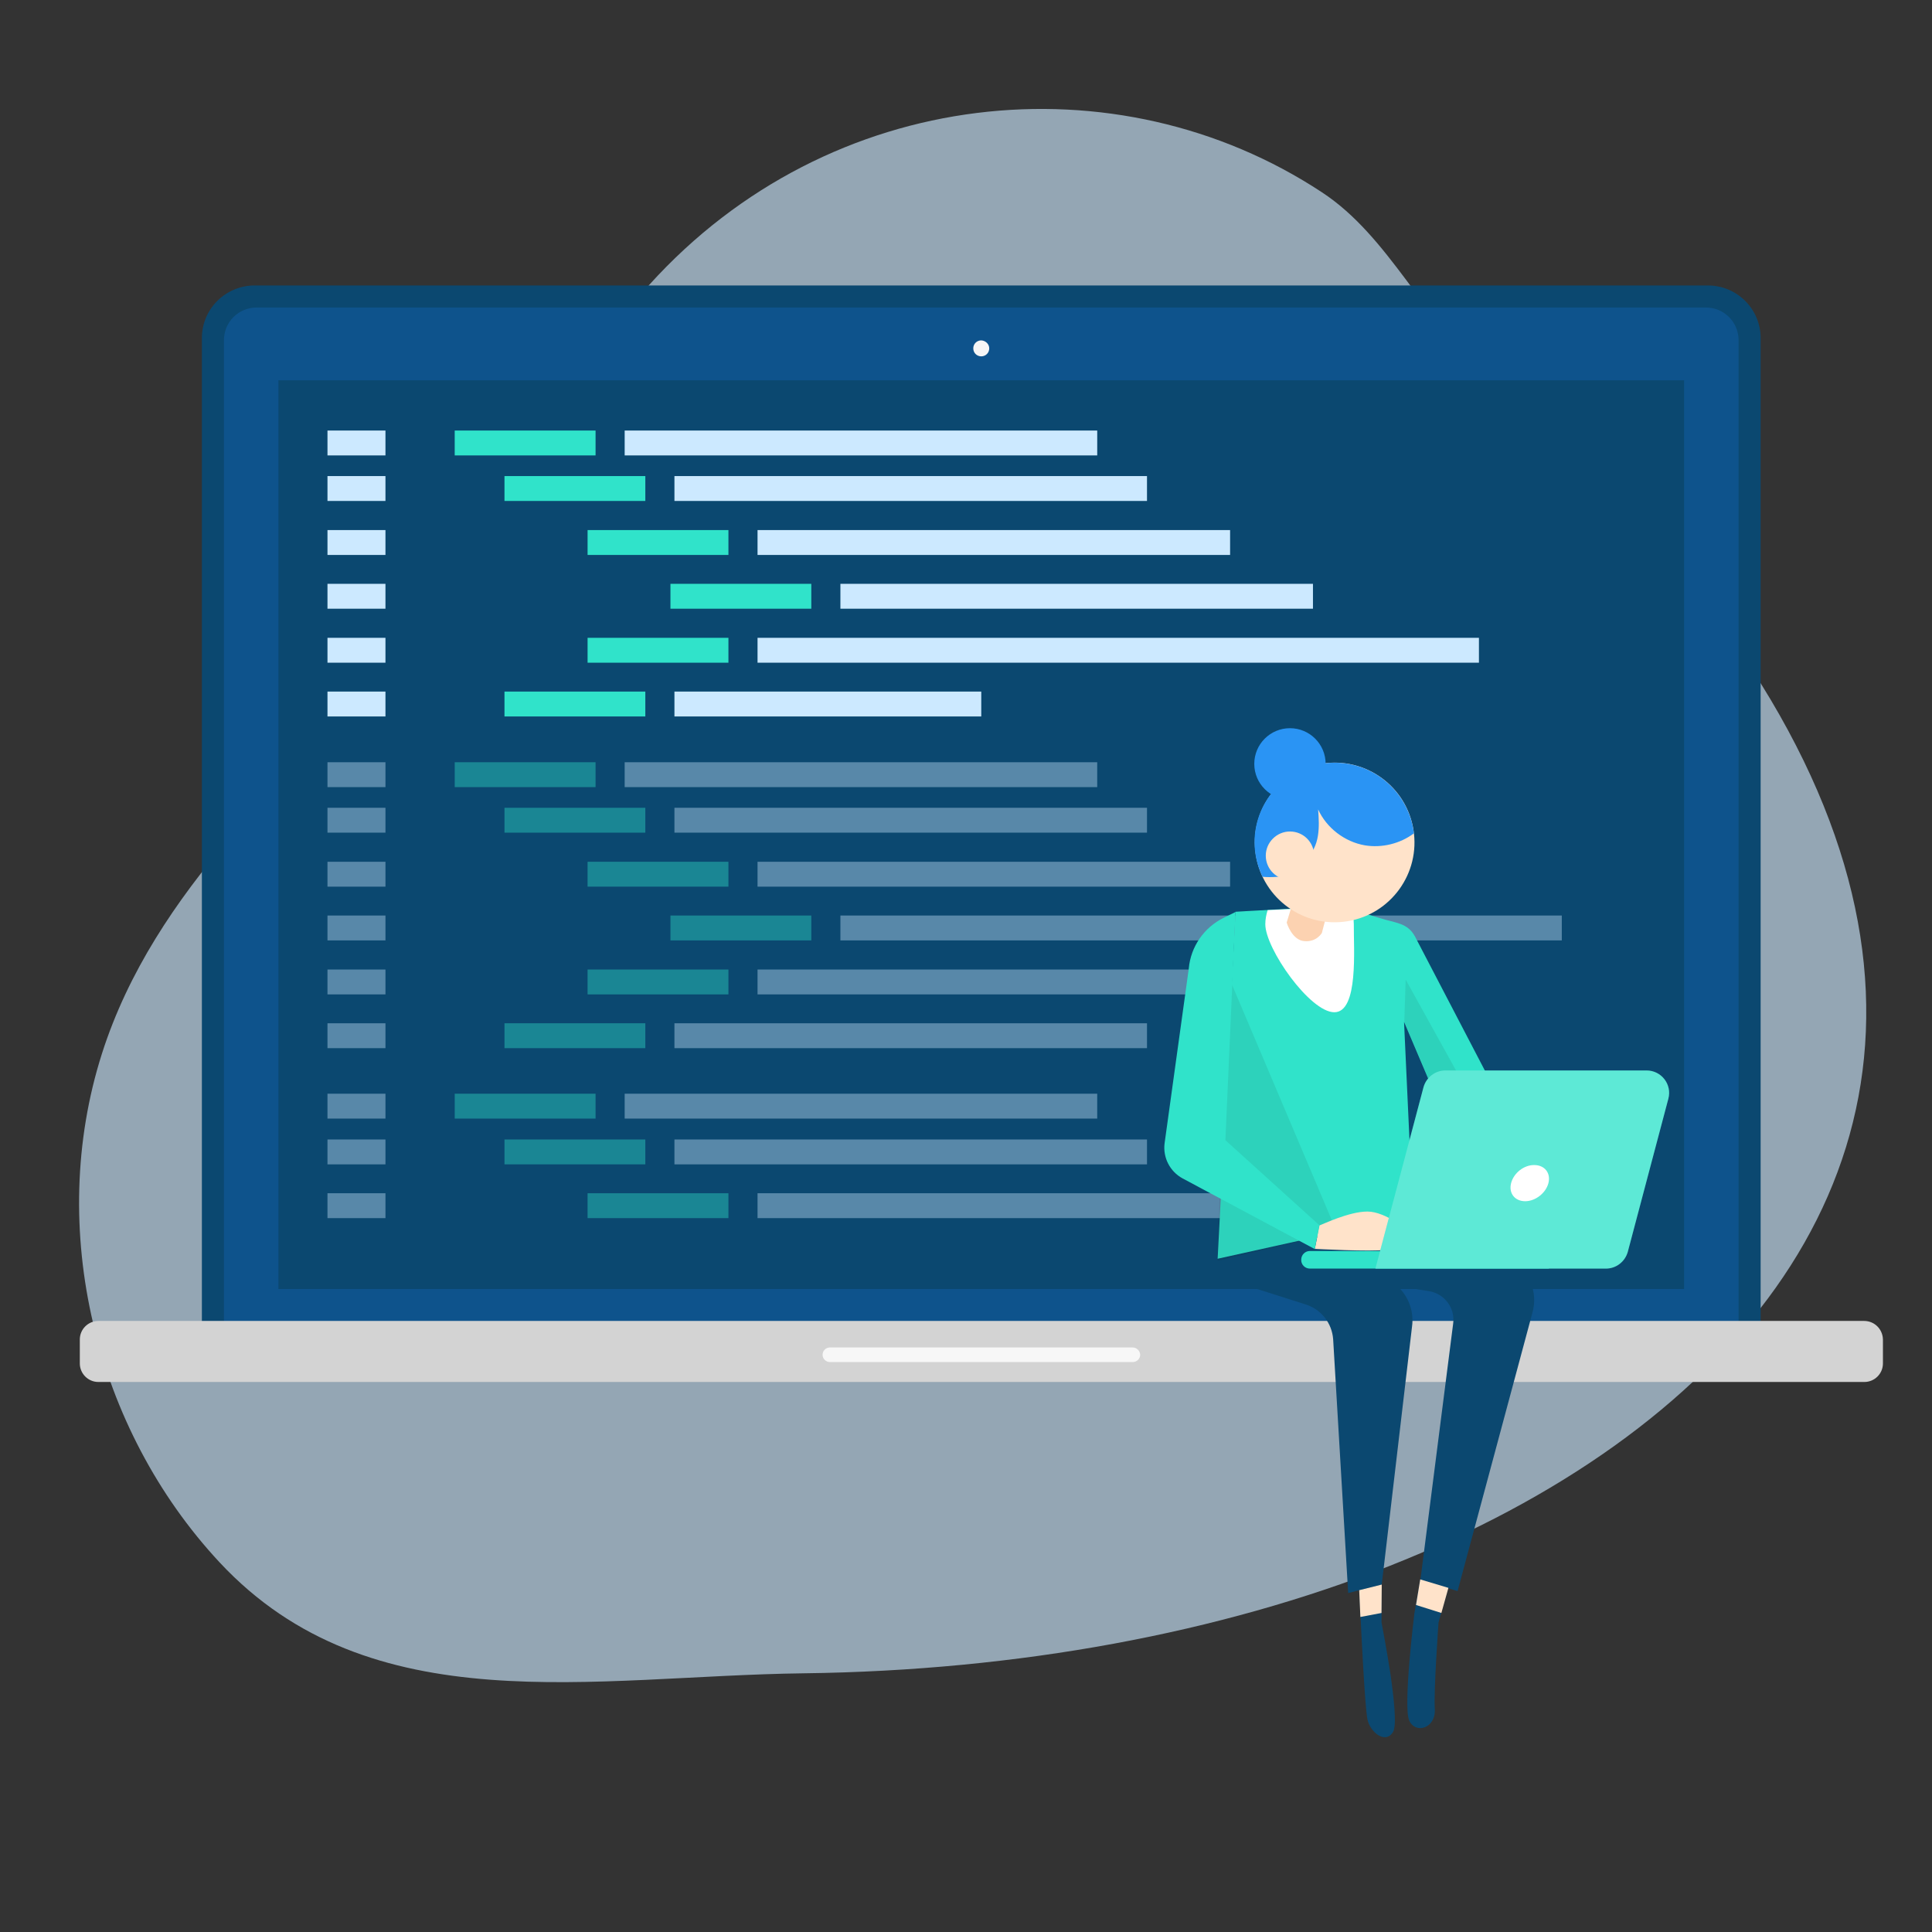 <svg xmlns="http://www.w3.org/2000/svg" xmlns:xlink="http://www.w3.org/1999/xlink" version="1.1" id="Layer_1" x="0px" y="0px" viewBox="0 0 823 823" style="enable-background:new 0 0 823 823;" xml:space="preserve">
<rect x="0" y="0" width="823" height="823" fill="#333333" stroke="none"/>
<style xmlns="http://www.w3.org/2000/svg" type="text/css">
	.st0{opacity:0.63;fill:#CCE9FF;}
	.st1{fill:#0B4870;}
	.st2{fill:#0E538C;}
	.st3{fill:#F6F6F6;}
	.st4{fill:#30e3ca;}
	.st5{fill:#CCE9FF;}
	.st6{opacity:0.4;fill:#30e3ca;}
	.st7{opacity:0.4;fill:#CCE9FF;}
	.st8{fill:#D3D3D3;}
	.st9{fill:#F7F7F7;}
	.st10{opacity:8.000000e-02;fill:#0F0F0F;}
	.st11{fill:#FFFFFF;}
	.st12{fill:#FCD2B1;}
	.st13{fill:#FFBCC6;}
	.st14{fill:#FFE3CA;}
	.st15{opacity:0.22;fill:#FFFFFF;}
	.st16{fill:#2A94F4;}
</style>
<g xmlns="http://www.w3.org/2000/svg">
	<path class="st0" d="M563.1,81.9C476,24.5,353.6,36.1,276.6,121.3c-42.1,46.6-59.2,110.7-102.9,156.3   C124.5,329,65.7,378.9,43.4,448.9c-23.7,74.4-2.9,159.7,50.1,216.6c64.5,69.2,159.3,48.4,248.9,47.3   c366.9-4.6,639.6-249.5,292.6-551.4C606,136,591.9,100.8,563.1,81.9z"/>
	<path class="st1" d="M727.5,121.6h-619C96.1,121.6,86,131.6,86,144v426.3h664V144C750,131.6,739.9,121.6,727.5,121.6z"/>
	<path class="st2" d="M726.7,131H109.3c-7.7,0-13.9,6.2-13.9,13.9V564h645.2V144.9C740.6,137.2,734.4,131,726.7,131z"/>
	<rect x="118.6" y="162" class="st1" width="598.8" height="387.1"/>
	<path class="st3" d="M421.4,148.4c0,1.9-1.5,3.4-3.4,3.4c-1.9,0-3.4-1.5-3.4-3.4c0-1.9,1.5-3.4,3.4-3.4   C419.9,145.1,421.4,146.6,421.4,148.4z"/>
	<rect x="193.7" y="183.4" class="st4" width="60" height="10.6"/>
	<rect x="139.5" y="183.4" class="st5" width="24.7" height="10.6"/>
	<rect x="139.5" y="202.8" class="st5" width="24.7" height="10.6"/>
	<rect x="139.5" y="225.8" class="st5" width="24.7" height="10.6"/>
	<rect x="139.5" y="248.7" class="st5" width="24.7" height="10.6"/>
	<rect x="139.5" y="271.7" class="st5" width="24.7" height="10.6"/>
	<rect x="139.5" y="294.6" class="st5" width="24.7" height="10.6"/>
	<rect x="266.1" y="183.4" class="st5" width="201.3" height="10.6"/>
	<rect x="214.9" y="202.8" class="st4" width="60" height="10.6"/>
	<rect x="287.3" y="202.8" class="st5" width="201.3" height="10.6"/>
	<rect x="250.3" y="225.8" class="st4" width="60" height="10.6"/>
	<rect x="322.7" y="225.8" class="st5" width="201.3" height="10.6"/>
	<rect x="285.6" y="248.7" class="st4" width="60" height="10.6"/>
	<rect x="358" y="248.7" class="st5" width="201.3" height="10.6"/>
	<rect x="250.3" y="271.7" class="st4" width="60" height="10.6"/>
	<rect x="322.7" y="271.7" class="st5" width="307.3" height="10.6"/>
	<rect x="214.9" y="294.6" class="st4" width="60" height="10.6"/>
	<rect x="287.3" y="294.6" class="st5" width="130.7" height="10.6"/>
	<rect x="193.7" y="324.7" class="st6" width="60" height="10.6"/>
	<rect x="139.5" y="324.7" class="st7" width="24.7" height="10.6"/>
	<rect x="139.5" y="344.1" class="st7" width="24.7" height="10.6"/>
	<rect x="139.5" y="367.1" class="st7" width="24.7" height="10.6"/>
	<rect x="139.5" y="390" class="st7" width="24.7" height="10.6"/>
	<rect x="139.5" y="413" class="st7" width="24.7" height="10.6"/>
	<rect x="139.5" y="435.9" class="st7" width="24.7" height="10.6"/>
	<rect x="266.1" y="324.7" class="st7" width="201.3" height="10.6"/>
	<rect x="214.9" y="344.1" class="st6" width="60" height="10.6"/>
	<rect x="287.3" y="344.1" class="st7" width="201.3" height="10.6"/>
	<rect x="250.3" y="367.1" class="st6" width="60" height="10.6"/>
	<rect x="322.7" y="367.1" class="st7" width="201.3" height="10.6"/>
	<rect x="193.7" y="465.9" class="st6" width="60" height="10.6"/>
	<rect x="139.5" y="465.9" class="st7" width="24.7" height="10.6"/>
	<rect x="139.5" y="485.4" class="st7" width="24.7" height="10.6"/>
	<rect x="139.5" y="508.3" class="st7" width="24.7" height="10.6"/>
	<rect x="266.1" y="465.9" class="st7" width="201.3" height="10.6"/>
	<rect x="214.9" y="485.4" class="st6" width="60" height="10.6"/>
	<rect x="287.3" y="485.4" class="st7" width="201.3" height="10.6"/>
	<rect x="250.3" y="508.3" class="st6" width="60" height="10.6"/>
	<rect x="322.7" y="508.3" class="st7" width="201.3" height="10.6"/>
	<rect x="285.6" y="390" class="st6" width="60" height="10.6"/>
	<rect x="358" y="390" class="st7" width="307.3" height="10.6"/>
	<rect x="250.3" y="413" class="st6" width="60" height="10.6"/>
	<rect x="322.7" y="413" class="st7" width="201.3" height="10.6"/>
	<rect x="214.9" y="435.9" class="st6" width="60" height="10.6"/>
	<rect x="287.3" y="435.9" class="st7" width="201.3" height="10.6"/>
	<path class="st8" d="M794.1,562.7H41.9c-4.3,0-7.9,3.5-7.9,7.9v10.2c0,4.3,3.5,7.9,7.9,7.9h752.3c4.3,0,7.9-3.5,7.9-7.9v-10.2   C802,566.2,798.5,562.7,794.1,562.7z"/>
	<path class="st9" d="M482.5,574H353.5c-1.7,0-3.1,1.4-3.1,3.1c0,1.7,1.4,3.1,3.1,3.1h129.1c1.7,0,3.1-1.4,3.1-3.1   C485.6,575.4,484.2,574,482.5,574z"/>
	<path class="st1" d="M588.6,675l-0.1,16.1c0,0,2,10.3,3.7,21.3c1.6,11,2.9,22.7,1.2,25.4c-3.3,5.4-9.8,0-10.9-5.4   c-1.1-5.4-2.7-39.1-2.7-39.1l-1.1-21.7L588.6,675z"/>
	<path class="st1" d="M605,672.8l-2.5,14.5c0,0-4.9,39.6-2.2,45.6c2.7,6,11.4,3.3,10.9-4.9c-0.5-8.1,1.6-36.9,1.6-36.9l4.9-17.4   L605,672.8z"/>
	<path class="st1" d="M598.3,496.3l-1.2,17.8l46,22.2c8.3,4.5,12.3,14.2,9.6,23.2l-31.8,118.3l-15.8-5L619,564   c1-6.7-3.6-12.9-10.3-14l-16.4-2.6l-17.4-17.8l20.2,18.1c4.9,4.4,7.3,10.9,6.4,17.4L588.6,675l-14.3,3.6l-6.4-108.1   c-0.5-6.9-5.1-12.7-11.6-14.8l-28.3-9c-4.5-2.7-7.3-7.6-7.5-12.9l1.2-38.1L598.3,496.3z"/>
	<path class="st4" d="M518.7,536.2l7.6-147.8c0,0,31.4-1.9,40.8-1.9c5.1,0,13.8,2.4,20.7,4.6c6.5,2.1,11.8,1.9,15,7.9l51.5,98.8   l-31.7,3L612,488.8l5.4-8.1l-19.3-45.4l3.8,82.5L518.7,536.2z"/>
	<path class="st10" d="M598.8,417.3l34.2,61.7l-10.6,12.5c0,0-4.3,0.9-8.4-0.5l-1.9-2.2l5.4-8.1l-19.3-45.4L598.8,417.3z"/>
	<path class="st11" d="M568.4,431.2c-10.4,0-29.4-27.1-29.4-37.5c0-2.1,0.4-4.1,1-6c9.7-0.5,21.8-1.1,27.1-1.1   c2.3,0,5.3,0.5,8.6,1.2c0.6,1.9,1,3.8,1,5.9C576.6,404.1,578.8,431.2,568.4,431.2z"/>
	<polygon class="st10" points="522.5,414 518.7,537.1 569.5,524.9  "/>
	<path class="st12" d="M570.2,371.4c-0.9,1.8-7.1,26-7.1,26s-2.2,4-7.5,3.5c-5.3-0.4-7.5-7.9-7.5-7.9l9.3-30.4L570.2,371.4z"/>
	<path class="st13" d="M537.6,356.5c0,16.7,17.7,35.2,34.4,35.2c16.7,0,26-18.5,26-35.2c0-16.7-13.5-30.2-30.2-30.2   C551.1,326.2,537.6,339.8,537.6,356.5z"/>
	<ellipse transform="matrix(0.987 -0.161 0.161 0.987 -50.352 96.169)" class="st14" cx="568.5" cy="358.9" rx="34" ry="34"/>
	<path class="st14" d="M562.1,522c1.3-0.4,12.5-5.9,20.4-5.9c7.9,0,17.6,8.4,17.6,8.4s1.3,4.4-4,3.5c-5.3-0.9,0.7,3.3,0.7,3.3   s-0.3,0.2-6.5,1.1c-6.2,0.9-30.2-0.4-30.2-0.4L562.1,522z"/>
	<path class="st4" d="M526.3,388.5l-4.3,97.2l40,36.2l-1.9,10.2L503.8,502c-5.4-2.9-8.5-8.9-7.7-15l10.3-74.4   c0.8-9.3,6.5-17.5,14.8-21.6L526.3,388.5z"/>
	<path class="st4" d="M558,540.4h101.8v-7.5H558c-2.1,0-3.7,1.7-3.7,3.7l0,0C554.2,538.7,555.9,540.4,558,540.4z"/>
	<path class="st4" d="M585.9,540.4h98.2c4.3,0,8.1-2.9,9.3-7.1l17.3-65.3c1.6-6.1-3-12-9.3-12h-85.7c-4.3,0-8.1,2.9-9.3,7.1   L585.9,540.4z"/>
	<path class="st15" d="M585.9,540.4h98.2c4.3,0,8.1-2.9,9.3-7.1l17.3-65.3c1.6-6.1-3-12-9.3-12h-85.7c-4.3,0-8.1,2.9-9.3,7.1   L585.9,540.4z"/>
	<path class="st11" d="M643.7,504c-1.1,4.3,1.6,7.7,6,7.7c4.4,0,8.8-3.5,9.9-7.7c1.1-4.3-1.6-7.7-6-7.7   C649.2,496.2,644.8,499.7,643.7,504z"/>
	<path class="st16" d="M568.5,324.9c17.5,0,31.8,13.2,33.8,30.1c-5.9,4.4-13.6,6.3-20.9,5.1c-8.6-1.5-16.3-7.4-19.9-15.3   c0.3,3.8,0.5,7.6-0.1,11.3c-0.6,3.7-2.2,7.4-5.2,9.8c-0.2-2.6-0.5-5.4-1.8-7.7c-1.4-2.3-4.3-3.9-6.7-2.9c-1.8,0.7-2.9,2.5-3.2,4.4   c-0.3,1.9,0.2,3.8,0.9,5.6c1.1,2.8,2.7,5.4,4.7,7.5c-4,0.6-8.3,1.1-12.3,0.7c-2.1-4.5-3.4-9.4-3.4-14.7   C534.4,340.1,549.7,324.9,568.5,324.9z"/>
	<path class="st14" d="M539.2,364.5c0,5.7,4.6,10.3,10.3,10.3c5.7,0,10.3-4.6,10.3-10.3s-4.6-10.3-10.3-10.3   C543.9,354.2,539.2,358.8,539.2,364.5z"/>
	<polygon class="st14" points="605,672.8 603.2,683.7 614,687.1 617,676.4  "/>
	<polygon class="st14" points="588.5,687.1 579.5,688.8 579,677.4 588.6,675  "/>
	<circle class="st16" cx="549.5" cy="325.4" r="15.2"/>
</g>
</svg>